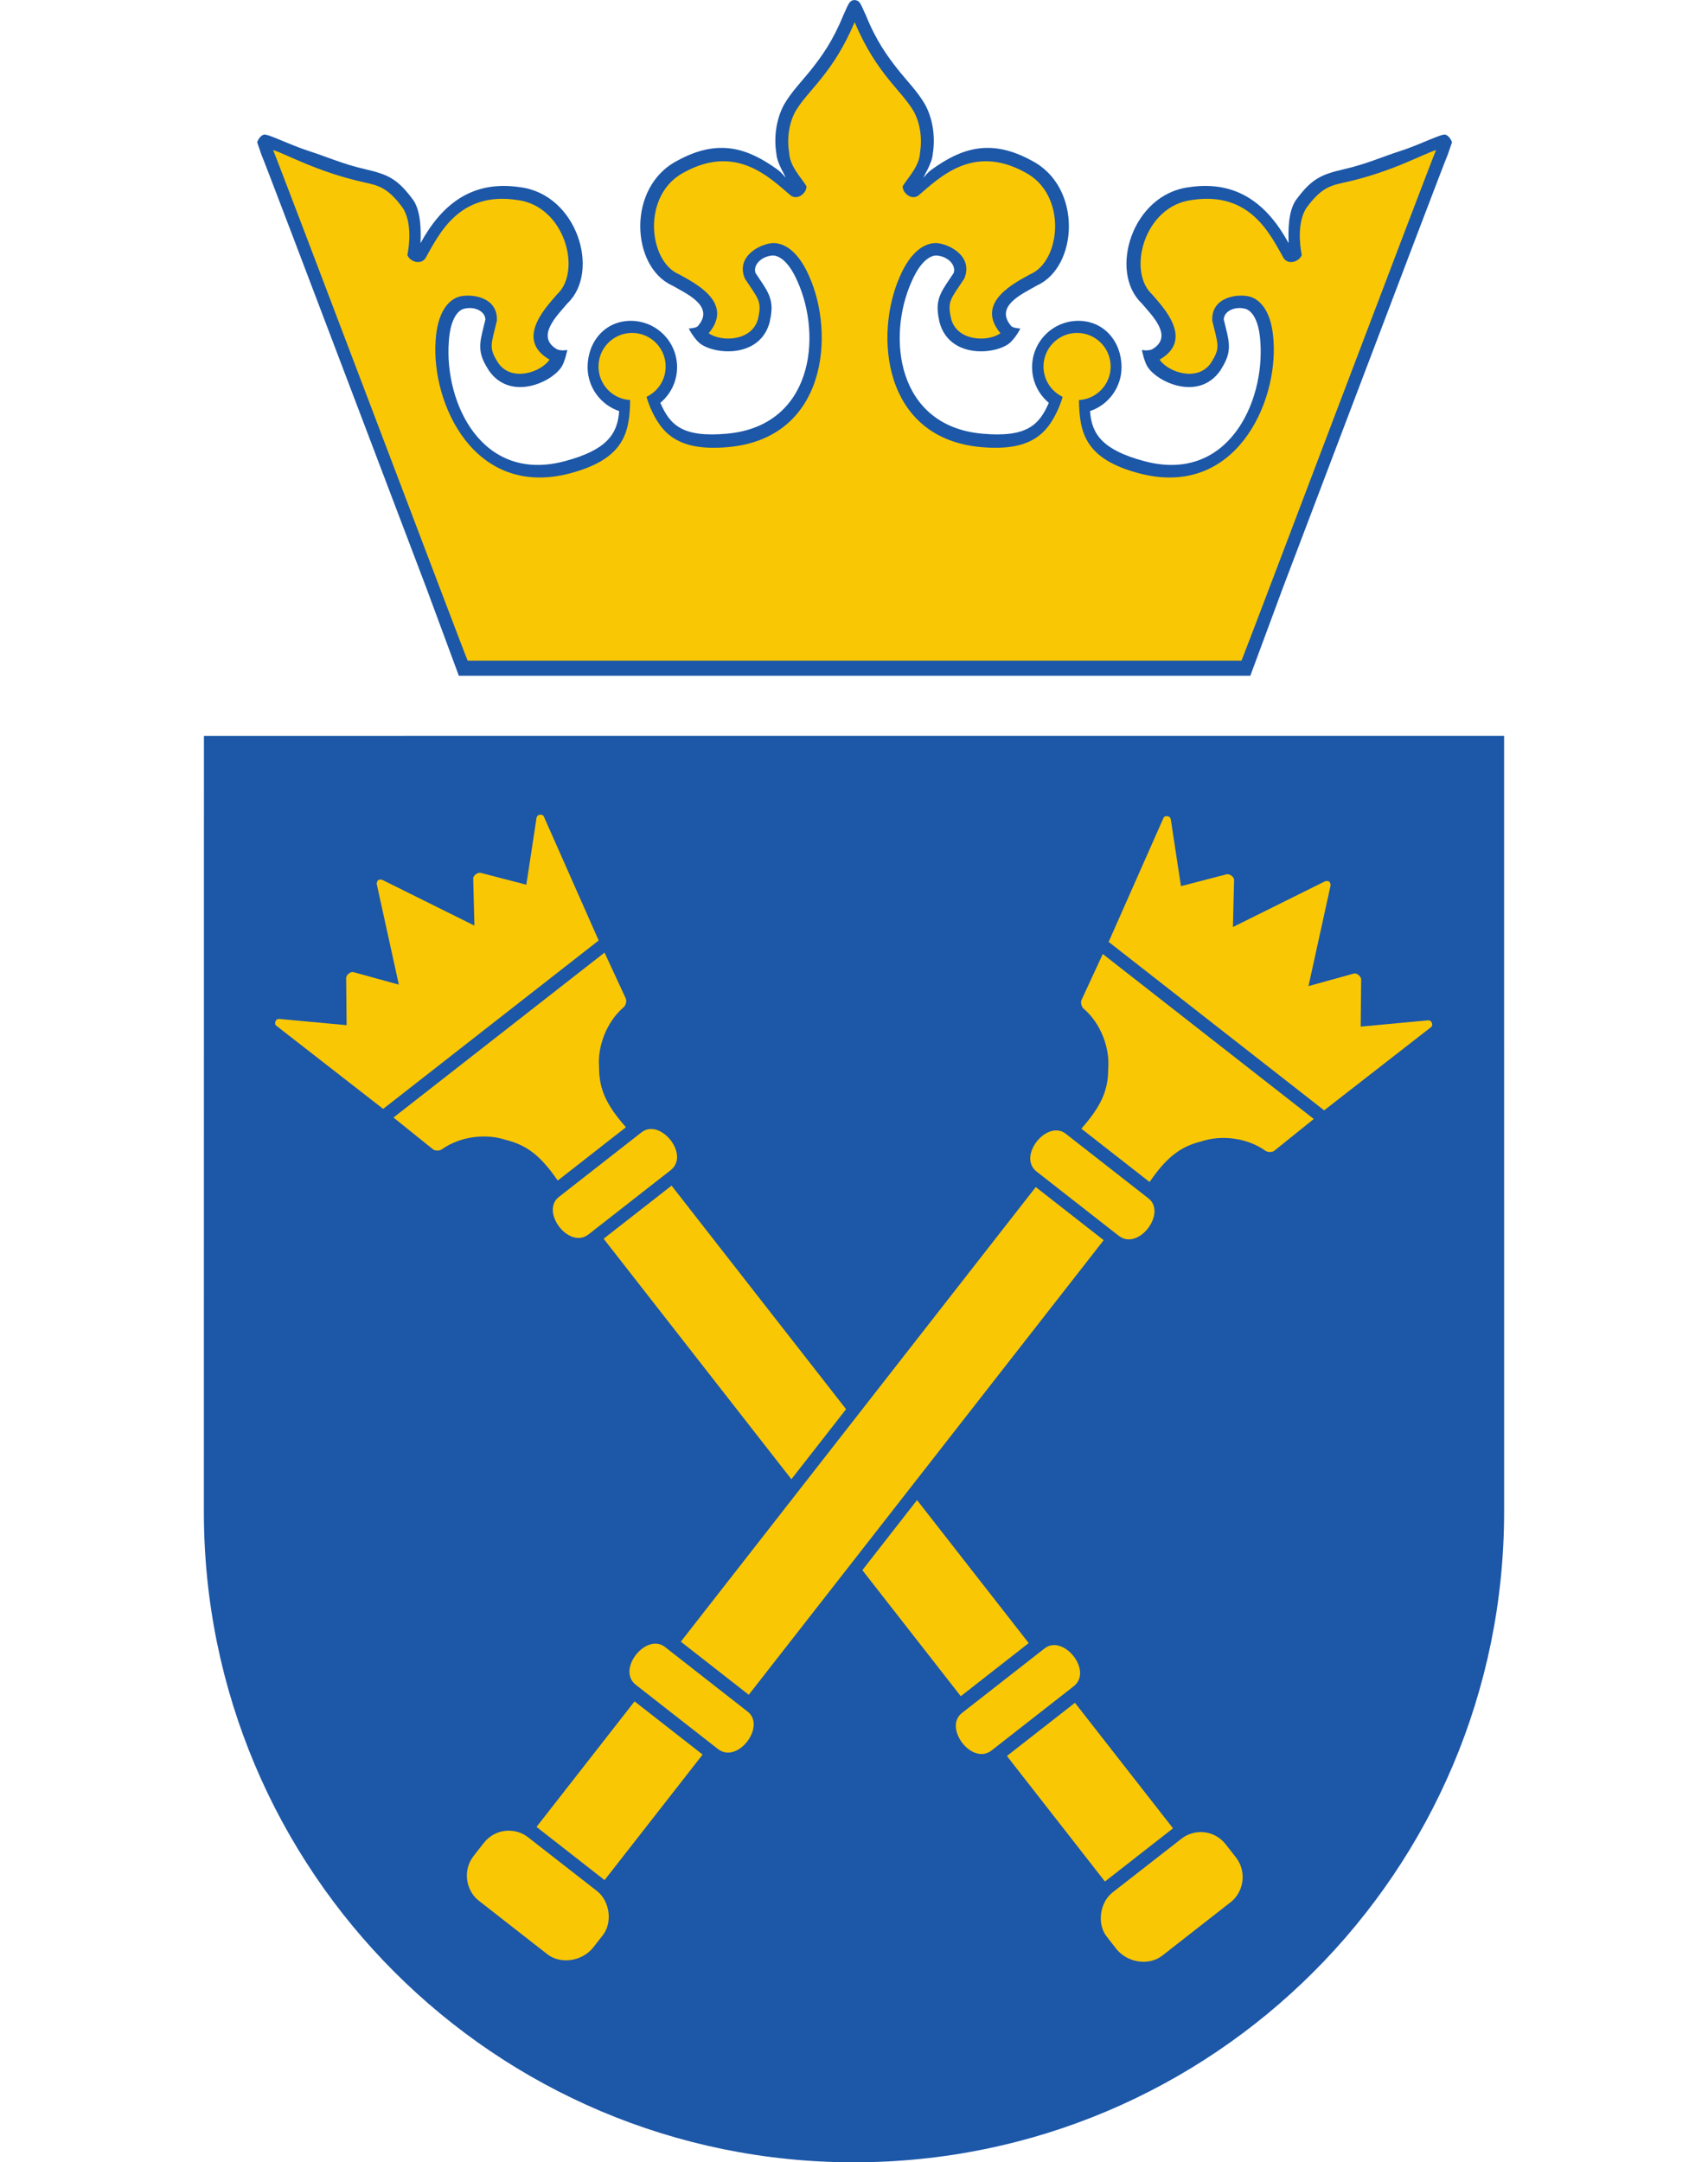 <?xml version="1.0" encoding="UTF-8" standalone="no"?>
<svg
   xmlns:dc="http://purl.org/dc/elements/1.1/"
   xmlns:cc="http://creativecommons.org/ns#"
   xmlns:rdf="http://www.w3.org/1999/02/22-rdf-syntax-ns#"
   xmlns:svg="http://www.w3.org/2000/svg"
   xmlns="http://www.w3.org/2000/svg"
   xmlns:sodipodi="http://sodipodi.sourceforge.net/DTD/sodipodi-0.dtd"
   xmlns:inkscape="http://www.inkscape.org/namespaces/inkscape"
   width="251.997"
   height="318.872"
   viewBox="0 0 201.598 335.098"
   version="1.1"
   id="svg2"
   inkscape:version="0.91 r13725"
   sodipodi:docname="Converted_file_40ecf173.svg">
  <defs
     id="defs41" />
  <sodipodi:namedview
     pagecolor="#ffffff"
     bordercolor="#666666"
     borderopacity="1"
     objecttolerance="10"
     gridtolerance="10"
     guidetolerance="10"
     inkscape:pageopacity="0"
     inkscape:pageshadow="2"
     inkscape:window-width="1280"
     inkscape:window-height="961"
     id="namedview39"
     showgrid="false"
     units="px"
     fit-margin-top="0"
     fit-margin-left="0"
     fit-margin-right="0"
     fit-margin-bottom="0"
     inkscape:zoom="1.0797765"
     inkscape:cx="50.122629"
     inkscape:cy="219.53992"
     inkscape:window-x="-8"
     inkscape:window-y="-8"
     inkscape:window-maximized="1"
     inkscape:current-layer="svg2" />
  <g
     id="surface1"
     transform="translate(-188.887,-125.773)">
    <path
       style="fill:#1c57a8;fill-opacity:1;fill-rule:evenodd;stroke:none"
       d="m 390.484,360.078 c -0.004,55.664 -45.133,100.789 -100.805,100.793 -55.668,0 -100.793,-45.121 -100.793,-100.785 l 0.012,-120.273 201.582,-0.008 z m 0,0"
       id="path5"
       inkscape:connector-curvature="0" />
    <path
       style="fill:#fac705;fill-opacity:1;fill-rule:evenodd;stroke:none"
       d="m 317.867,309.734 10.531,8.23 -55.031,70.453 -10.531,-8.23 z m 0,0"
       id="path7"
       inkscape:connector-curvature="0" />
    <path
       style="fill:#fac705;fill-opacity:1;fill-rule:evenodd;stroke:none"
       d="m 249.199,427.648 c -1.828,2.184 -5.102,2.484 -7.02,1.012 l -10.684,-8.344 c -1.906,-1.492 -2.59,-4.613 -0.773,-6.938 l 1.547,-1.98 c 1.855,-2.375 5.008,-2.41 6.922,-0.867 l 10.672,8.32 c 1.938,1.535 2.406,4.801 0.922,6.766 z m 0,0"
       id="path9"
       inkscape:connector-curvature="0" />
    <path
       style="fill:#fac705;fill-opacity:1;fill-rule:evenodd;stroke:none"
       d="m 328.258,273.617 -3.301,7.133 c -0.156,0.309 -0.035,1.031 0.332,1.336 2.734,2.344 4.07,6.152 3.812,9.309 0.004,3.441 -1.156,5.875 -4.164,9.293 l 10.574,8.262 c 2.59,-3.746 4.672,-5.457 8.012,-6.289 3,-1.012 7.02,-0.637 9.953,1.449 0.383,0.281 1.113,0.227 1.375,0 l 6.125,-4.926 z m 0,0"
       id="path11"
       inkscape:connector-curvature="0" />
    <path
       style="fill:#fac705;fill-opacity:1;fill-rule:evenodd;stroke:none"
       d="m 362.578,297.844 16.629,-12.934 c 0.25,-0.199 0.18,-1.176 -0.738,-0.992 l -10.223,0.953 0.074,-7.277 c 0.027,-0.469 -0.668,-1.094 -1.152,-0.941 l -7.016,1.938 3.406,-15.504 c 0.074,-0.285 -0.07,-0.582 -0.184,-0.691 -0.137,-0.082 -0.461,-0.152 -0.723,-0.012 l -14.215,7.055 0.18,-7.277 c 0.031,-0.508 -0.742,-1.031 -1.191,-0.891 l -7.043,1.832 -1.547,-10.148 c -0.047,-0.934 -1.012,-0.766 -1.141,-0.477 l -8.527,19.262 z m 0,0"
       id="path13"
       inkscape:connector-curvature="0" />
    <path
       style="fill:#fac705;fill-opacity:1;fill-rule:evenodd;stroke:none"
       d="m 335.312,311.469 c 2.941,2.25 -1.5,8.176 -4.555,5.836 l -12.773,-9.98 c -3.008,-2.398 1.664,-8.141 4.555,-5.836 z m 0,0"
       id="path15"
       inkscape:connector-curvature="0" />
    <path
       style="fill:#fac705;fill-opacity:1;fill-rule:evenodd;stroke:none"
       d="m 273.172,391.008 c 2.938,2.25 -1.504,8.172 -4.559,5.832 l -12.773,-9.977 c -3.008,-2.398 1.664,-8.141 4.559,-5.836 z m 0,0"
       id="path17"
       inkscape:connector-curvature="0" />
    <path
       style="fill:#fac705;fill-opacity:1;fill-rule:evenodd;stroke:none"
       d="m 255.664,389.438 10.551,8.246 -15.203,19.453 -10.551,-8.242 z m 0,0"
       id="path19"
       inkscape:connector-curvature="0" />
    <path
       style="fill:#fac705;fill-opacity:1;fill-rule:evenodd;stroke:none"
       d="m 299.461,358.246 17.312,22.16 -10.531,8.234 -15.262,-19.535 z m -38.062,-48.734 27.059,34.645 -8.48,10.855 -29.113,-37.27 z m 0,0"
       id="path21"
       inkscape:connector-curvature="0" />
    <path
       style="fill:#fac705;fill-opacity:1;fill-rule:evenodd;stroke:none"
       d="m 330.41,427.871 c 1.828,2.184 5.102,2.484 7.02,1.012 l 10.684,-8.348 c 1.906,-1.488 2.59,-4.609 0.773,-6.938 l -1.547,-1.977 c -1.855,-2.379 -5.008,-2.414 -6.922,-0.867 l -10.672,8.316 c -1.938,1.535 -2.406,4.805 -0.922,6.766 z m 0,0"
       id="path23"
       inkscape:connector-curvature="0" />
    <path
       style="fill:#fac705;fill-opacity:1;fill-rule:evenodd;stroke:none"
       d="m 251.008,273.398 3.301,7.133 c 0.152,0.309 0.031,1.031 -0.336,1.332 -2.73,2.348 -4.07,6.152 -3.812,9.309 -0.004,3.445 1.156,5.879 4.164,9.293 L 243.75,308.727 c -2.586,-3.742 -4.668,-5.457 -8.008,-6.289 -3,-1.012 -7.02,-0.637 -9.957,1.449 -0.383,0.285 -1.113,0.227 -1.375,0 l -6.125,-4.926 z m 0,0"
       id="path25"
       inkscape:connector-curvature="0" />
    <path
       style="fill:#fac705;fill-opacity:1;fill-rule:evenodd;stroke:none"
       d="m 216.684,297.621 -16.625,-12.934 c -0.25,-0.195 -0.184,-1.172 0.734,-0.988 l 10.223,0.949 -0.07,-7.277 c -0.031,-0.465 0.668,-1.094 1.152,-0.938 l 7.016,1.934 -3.406,-15.5 c -0.074,-0.285 0.07,-0.582 0.184,-0.691 0.133,-0.086 0.461,-0.156 0.719,-0.016 l 14.219,7.055 -0.184,-7.277 c -0.031,-0.504 0.746,-1.031 1.191,-0.887 l 7.043,1.828 1.551,-10.148 c 0.043,-0.934 1.008,-0.766 1.141,-0.473 l 8.527,19.262 z m 0,0"
       id="path27"
       inkscape:connector-curvature="0" />
    <path
       style="fill:#fac705;fill-opacity:1;fill-rule:evenodd;stroke:none"
       d="m 243.949,311.25 c -2.938,2.25 1.504,8.172 4.559,5.832 l 12.773,-9.98 c 3.008,-2.395 -1.664,-8.141 -4.559,-5.832 z m 0,0"
       id="path29"
       inkscape:connector-curvature="0" />
    <path
       style="fill:#fac705;fill-opacity:1;fill-rule:evenodd;stroke:none"
       d="m 306.438,391.23 c -2.938,2.25 1.504,8.172 4.559,5.832 l 12.773,-9.98 c 3.008,-2.398 -1.664,-8.137 -4.559,-5.832 z m 0,0"
       id="path31"
       inkscape:connector-curvature="0" />
    <path
       style="fill:#fac705;fill-opacity:1;fill-rule:evenodd;stroke:none"
       d="m 323.945,389.66 -10.551,8.242 15.199,19.457 10.555,-8.246 z m 0,0"
       id="path33"
       inkscape:connector-curvature="0" />
    <path
       style="fill:#1c57a8;fill-opacity:1;fill-rule:nonzero;stroke:none"
       d="m 228.422,230.504 -5.043,-13.617 -10.285,-27.066 C 205.633,170.176 198.125,150.395 197.816,149.77 l -0.668,-1.953 c 0,0 0.301,-0.914 0.973,-1.156 0.484,-0.305 3.891,1.52 7.254,2.586 2.348,0.742 5.168,1.996 8.539,2.75 3.559,0.832 5.027,1.48 7.508,4.883 1.137,1.805 1.125,4.656 1.055,6.578 3.254,-5.949 7.934,-9.801 15.426,-8.676 8.879,1.109 12.484,13.094 7.387,17.965 -1.566,1.867 -5.078,5.188 -1.629,7.172 0.719,0.285 1.57,0.086 1.57,0.086 0,0 -0.352,1.855 -0.934,2.691 -1.668,2.445 -7.941,5.199 -11.211,0.516 -1.387,-2.164 -1.629,-3.395 -1.066,-5.816 l 0.516,-2.117 c -0.051,-1.305 -1.746,-2.121 -3.461,-1.617 -0.645,0.23 -1.977,1.266 -2.215,5.086 -0.691,9.48 5.121,21.922 17.98,18.496 6.473,-1.723 8.195,-4.18 8.43,-7.766 -2.84,-0.957 -4.887,-3.641 -4.887,-6.805 0,-3.965 2.723,-7.18 6.688,-7.18 3.969,0 7.184,3.215 7.184,7.18 0,2.227 -1.012,4.211 -2.598,5.527 1.5,3.438 3.402,5.398 10.305,4.785 13.254,-1.18 14.855,-14.926 10.965,-23.598 -1.555,-3.57 -3.191,-4.039 -3.855,-4.02 -1.766,0.129 -3.059,1.469 -2.664,2.703 l 1.211,1.812 c 1.355,2.082 1.547,3.32 0.988,5.828 -1.473,5.52 -8.309,5.078 -10.715,3.352 -1.02,-0.766 -1.824,-2.375 -1.824,-2.375 0,0 1.258,-0.051 1.473,-0.453 2.578,-3.062 -1.918,-4.98 -4.031,-6.211 -6.406,-2.879 -7.117,-15.332 0.859,-19.387 6.367,-3.461 10.891,-1.883 15.52,1.465 0.473,0.344 0.891,0.859 1.199,1.203 -0.27,-0.625 -0.363,-0.727 -0.676,-1.355 -0.324,-0.695 -0.699,-1.488 -0.762,-2.367 -0.434,-2.703 0.043,-5.523 1.211,-7.637 1.172,-2.016 2.824,-3.66 4.262,-5.477 1.555,-1.969 3.316,-4.391 4.906,-8.336 0.246,-0.441 0.773,-1.93 1.16,-2.152 0.125,-0.105 0.27,-0.172 0.566,-0.207 0.301,0.035 0.484,0.102 0.609,0.207 0.387,0.223 0.91,1.711 1.16,2.152 1.586,3.945 3.352,6.367 4.906,8.336 1.434,1.816 3.09,3.461 4.258,5.477 1.172,2.113 1.648,4.934 1.215,7.637 -0.062,0.879 -0.441,1.672 -0.762,2.367 -0.316,0.629 -0.41,0.73 -0.68,1.355 0.312,-0.344 0.727,-0.859 1.199,-1.203 4.633,-3.348 9.156,-4.926 15.52,-1.465 7.977,4.055 7.266,16.508 0.859,19.387 -2.109,1.23 -6.609,3.148 -4.031,6.211 0.219,0.402 1.473,0.453 1.473,0.453 0,0 -0.801,1.609 -1.824,2.375 -2.402,1.727 -9.238,2.168 -10.711,-3.352 -0.562,-2.508 -0.371,-3.746 0.988,-5.828 l 1.211,-1.812 c 0.395,-1.234 -0.902,-2.574 -2.668,-2.703 -0.66,-0.019 -2.297,0.449 -3.852,4.02 -3.895,8.672 -2.289,22.418 10.965,23.598 6.898,0.613 8.805,-1.348 10.301,-4.785 -1.582,-1.316 -2.594,-3.301 -2.594,-5.527 0,-3.965 3.215,-7.18 7.18,-7.18 3.965,0 6.688,3.215 6.688,7.18 0,3.164 -2.043,5.848 -4.883,6.805 0.234,3.586 1.957,6.043 8.43,7.766 12.859,3.426 18.668,-9.016 17.977,-18.496 -0.234,-3.82 -1.57,-4.855 -2.215,-5.086 -1.711,-0.504 -3.41,0.312 -3.461,1.617 l 0.52,2.117 c 0.562,2.422 0.316,3.652 -1.066,5.816 -3.27,4.684 -9.543,1.93 -11.215,-0.516 -0.582,-0.836 -0.93,-2.691 -0.93,-2.691 0,0 0.852,0.199 1.566,-0.086 3.453,-1.984 -0.059,-5.305 -1.625,-7.172 -5.098,-4.871 -1.492,-16.855 7.383,-17.965 7.496,-1.125 12.176,2.727 15.426,8.676 -0.066,-1.922 -0.082,-4.773 1.059,-6.578 2.477,-3.402 3.945,-4.051 7.508,-4.883 3.367,-0.754 6.188,-2.008 8.539,-2.75 3.363,-1.066 6.766,-2.891 7.254,-2.586 0.668,0.242 0.973,1.156 0.973,1.156 l -0.672,1.953 c -0.305,0.625 -7.816,20.406 -15.277,40.051 l -10.281,27.066 -5.047,13.617 z m 0,0"
       id="path35"
       inkscape:connector-curvature="0" />
    <path
       style="fill:#fac705;fill-opacity:1;fill-rule:nonzero;stroke:none"
       d="m 229.785,228.156 c -0.16,-0.172 -29.562,-77.887 -30.172,-79.137 1.945,0.602 6.891,3.387 13.832,4.945 2.293,0.535 3.816,0.648 6.297,4.055 1.336,2.117 1.078,5.398 0.699,7.27 0.301,0.93 1.93,1.625 2.762,0.562 2.09,-3.629 5.117,-10.461 14.242,-9.09 7.461,0.91 10.074,11.078 6.211,14.617 -1.406,1.699 -6.742,6.93 -1.172,10.129 -1.34,1.961 -5.871,3.504 -7.949,0.531 -1.527,-2.391 -1.129,-2.75 -0.219,-6.57 0.18,-3.754 -4.086,-4.242 -5.926,-3.699 -1.715,0.559 -3.309,2.543 -3.57,6.773 -0.711,9.73 5.988,24.543 20.891,20.57 8.375,-2.23 9.199,-6.324 9.27,-11.34 -2.738,-0.152 -4.91,-2.422 -4.91,-5.199 0,-2.875 2.332,-5.207 5.207,-5.207 2.875,0 5.207,2.332 5.207,5.207 0,2.074 -1.211,3.863 -2.965,4.699 0.113,0.488 0.41,1.223 0.602,1.707 1.73,3.973 4.277,6.773 12.023,6.086 15.363,-1.367 16.59,-17.578 12.594,-26.477 -1.691,-3.887 -3.867,-5.203 -5.672,-5.145 -1.914,0.121 -5.754,2.035 -4.301,5.504 2.16,3.277 2.656,3.48 2.039,6.246 -0.934,3.504 -5.723,3.605 -7.648,2.223 4.137,-4.91 -2.664,-8.004 -4.566,-9.117 -4.844,-2.004 -5.863,-12.453 0.836,-15.863 8.109,-4.406 13.285,0.977 16.492,3.672 1.145,0.719 2.438,-0.496 2.402,-1.473 -0.809,-1.324 -2.609,-3.109 -2.691,-5.207 -0.383,-2.312 0.027,-4.68 0.973,-6.387 1.914,-3.301 5.777,-5.781 9.18,-13.832 3.406,8.051 7.254,10.531 9.168,13.832 0.941,1.707 1.355,4.074 0.969,6.387 -0.078,2.098 -1.883,3.883 -2.688,5.207 -0.035,0.977 1.254,2.191 2.398,1.473 3.207,-2.695 8.387,-8.078 16.492,-3.672 6.703,3.41 5.68,13.859 0.84,15.863 -1.902,1.113 -8.703,4.207 -4.566,9.117 -1.93,1.383 -6.715,1.281 -7.648,-2.223 -0.617,-2.766 -0.125,-2.969 2.035,-6.246 1.457,-3.469 -2.383,-5.383 -4.297,-5.504 -1.805,-0.059 -3.984,1.258 -5.672,5.145 -3.996,8.898 -2.77,25.109 12.594,26.477 7.746,0.688 10.289,-2.113 12.02,-6.086 0.195,-0.484 0.488,-1.219 0.605,-1.707 -1.754,-0.836 -2.965,-2.625 -2.965,-4.699 0,-2.875 2.332,-5.207 5.207,-5.207 2.875,0 5.207,2.332 5.207,5.207 0,2.777 -2.176,5.047 -4.914,5.199 0.074,5.016 0.898,9.109 9.273,11.34 14.902,3.973 21.598,-10.84 20.887,-20.57 -0.258,-4.23 -1.852,-6.215 -3.57,-6.773 -1.84,-0.543 -6.105,-0.055 -5.922,3.699 0.91,3.82 1.305,4.18 -0.223,6.57 -2.078,2.973 -6.605,1.43 -7.945,-0.531 5.566,-3.199 0.234,-8.43 -1.176,-10.129 -3.863,-3.539 -1.25,-13.707 6.215,-14.617 9.125,-1.371 12.148,5.461 14.242,9.09 0.828,1.062 2.457,0.367 2.758,-0.562 -0.375,-1.871 -0.633,-5.152 0.703,-7.27 2.477,-3.406 4,-3.52 6.293,-4.055 6.941,-1.559 11.887,-4.344 13.836,-4.945 -0.613,1.25 -30.016,78.965 -30.172,79.137 z m 0,0"
       id="path37"
       inkscape:connector-curvature="0" />
  </g>
</svg>
